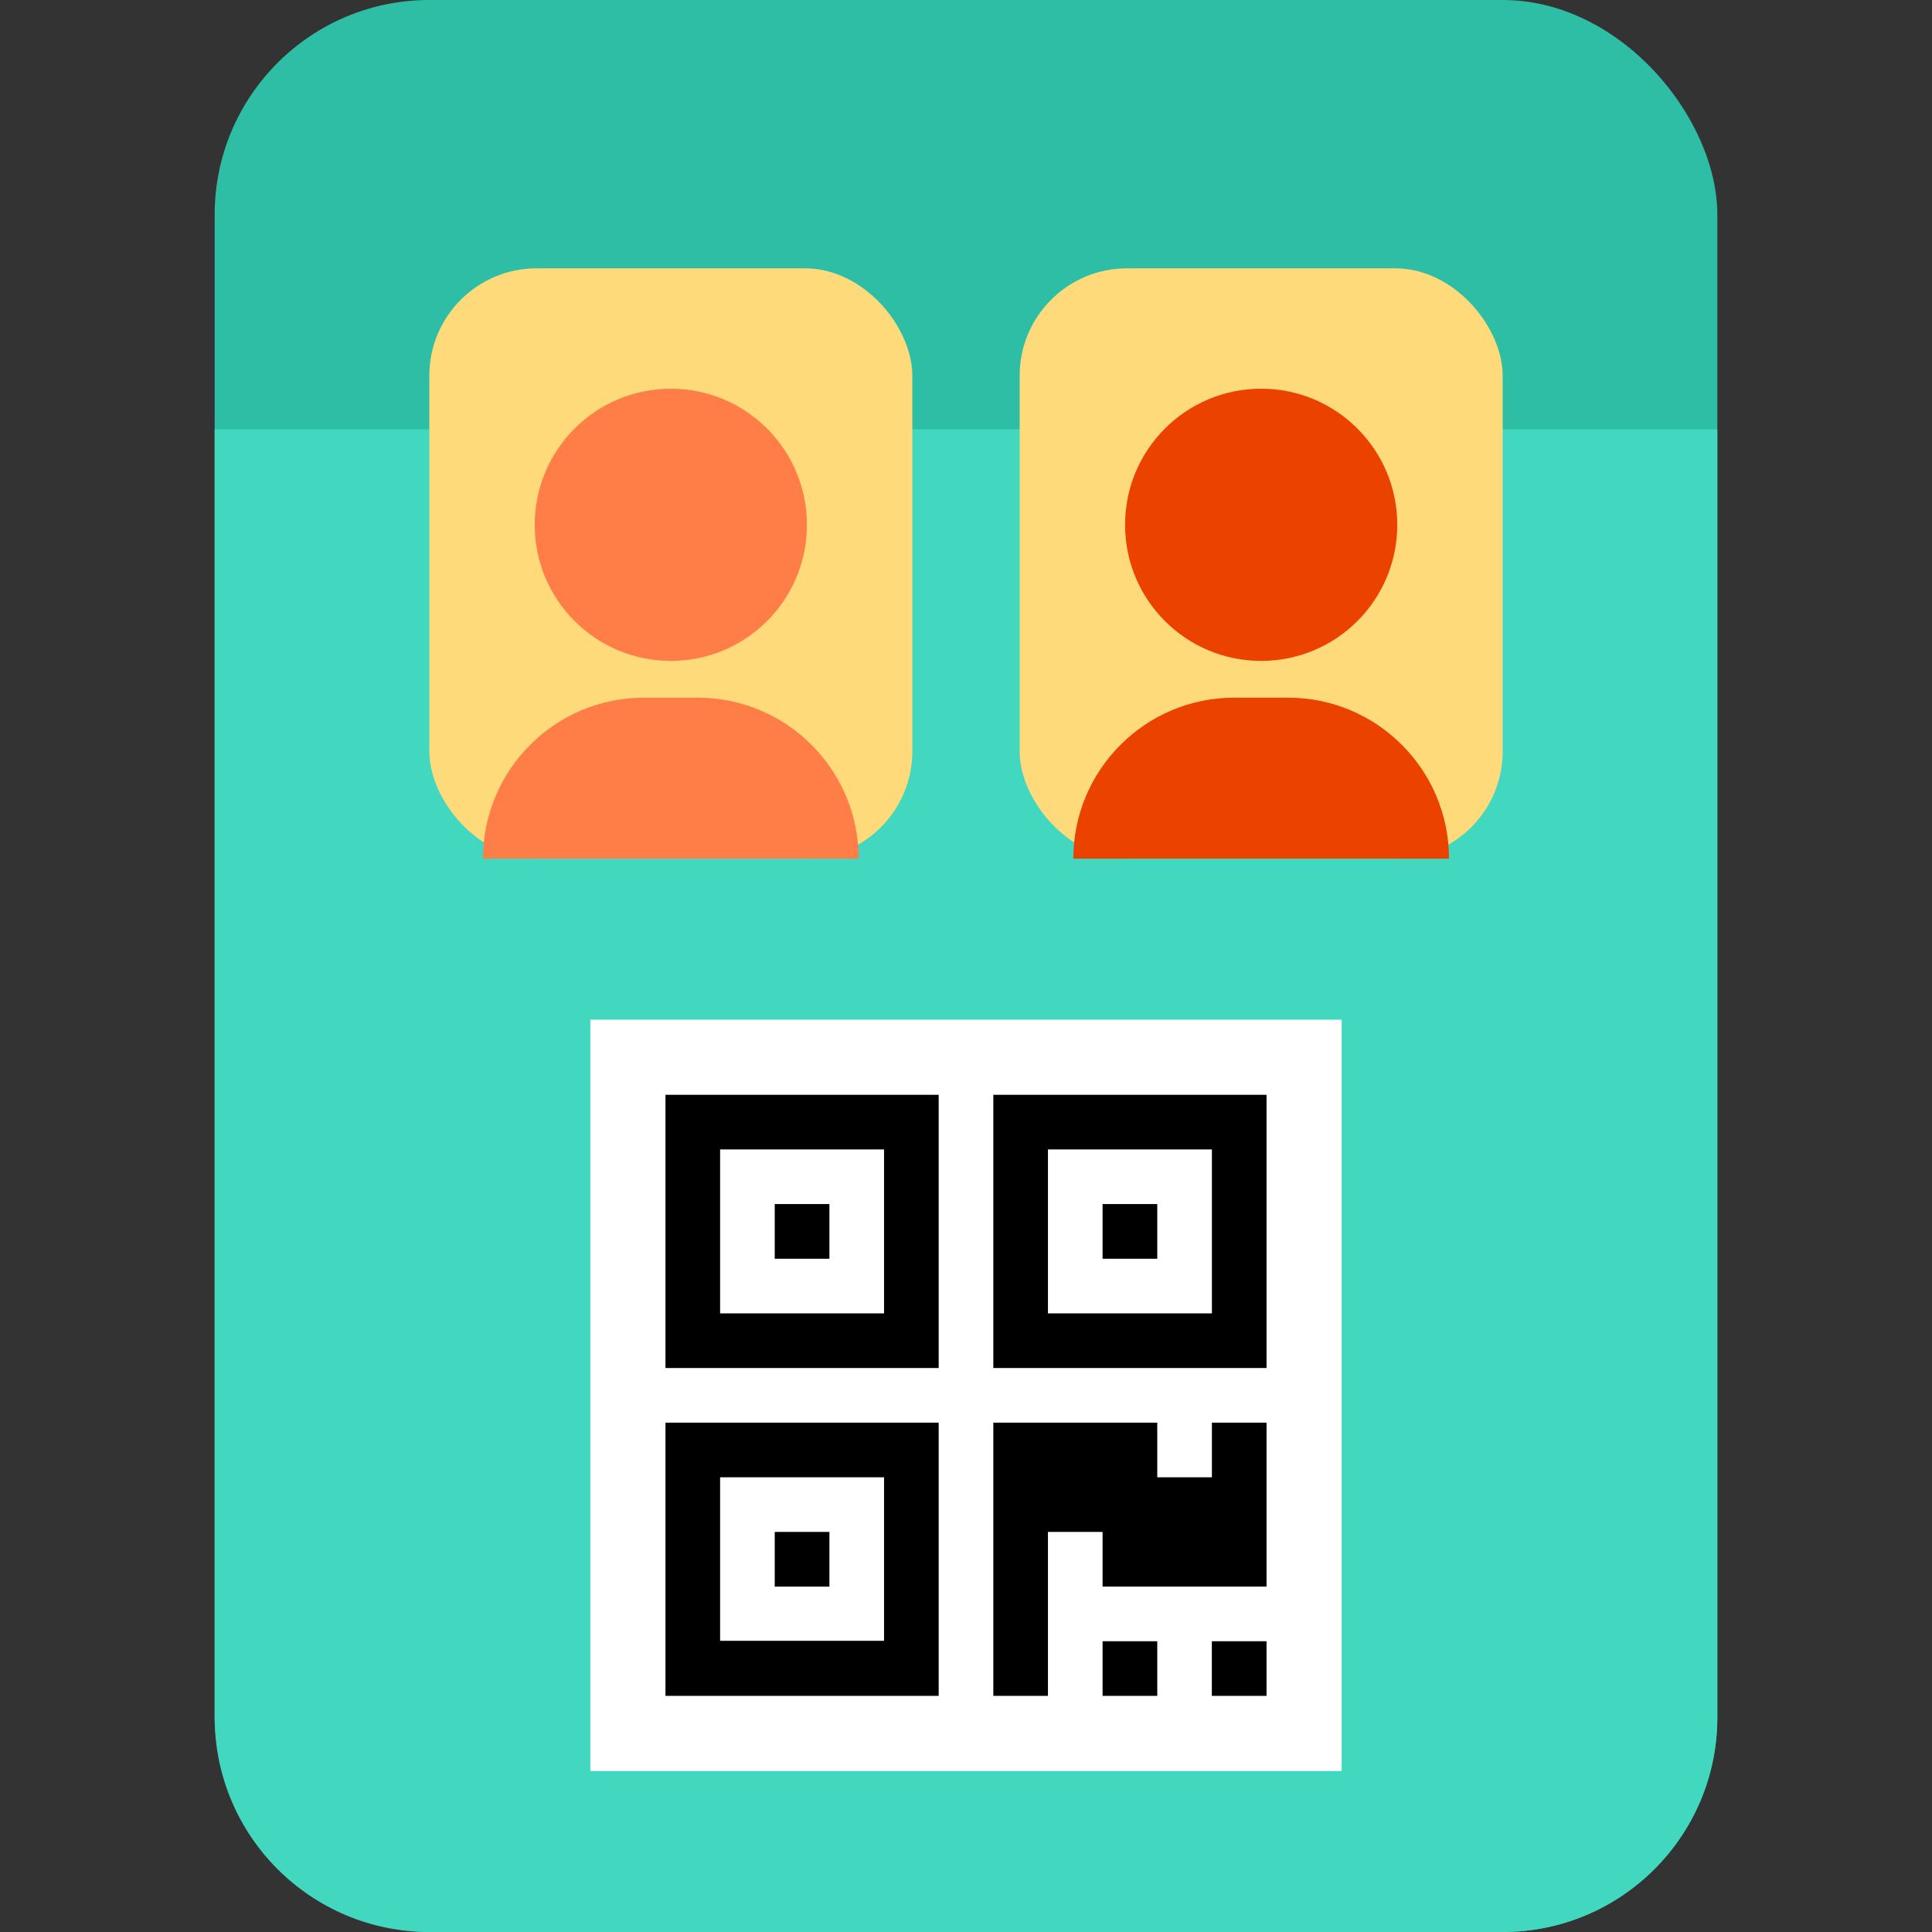 <svg width="36" height="36" viewBox="0 0 36 36" fill="none" xmlns="http://www.w3.org/2000/svg">
<rect x="0" y="0" width="36" height="36" fill="#333333" stroke="none"/>
<rect x="4" width="28" height="36" rx="4" fill="#2EBEA6"/>
<path d="M4 8H32V32C32 34.209 30.209 36 28 36H8C5.791 36 4 34.209 4 32V8Z" fill="#41D8BF"/>
<rect x="11" y="19" width="14" height="14" fill="white"/>
<path d="M12.4 31.6H17.491V26.509H12.4V31.6ZM13.418 27.527H16.473V30.574H13.418V27.527Z" fill="black"/>
<path d="M15.455 28.545H14.436V29.564H15.455V28.545Z" fill="black"/>
<path d="M21.564 30.582H20.545V31.6H21.564V30.582Z" fill="black"/>
<path d="M23.6 30.582H22.581V31.6H23.6V30.582Z" fill="black"/>
<path d="M22.582 27.527H21.564V26.509H18.509V31.6H19.527V28.545H20.545V29.563H23.6V26.509H22.582V27.527Z" fill="black"/>
<path d="M12.4 25.491H17.491V20.4H12.4V25.491ZM13.418 21.418H16.473V24.473H13.418V21.418Z" fill="black"/>
<path d="M15.455 22.436H14.436V23.455H15.455V22.436Z" fill="black"/>
<path d="M18.509 20.4V25.491H23.6V20.4H18.509ZM22.582 24.473H19.527V21.418H22.582V24.473Z" fill="black"/>
<path d="M21.564 22.436H20.545V23.455H21.564V22.436Z" fill="black"/>
<rect x="8" y="5" width="9" height="11" rx="2" fill="#FFDA7A"/>
<path fill-rule="evenodd" clip-rule="evenodd" d="M12.5 12.315C13.901 12.315 15.036 11.18 15.036 9.779C15.036 8.378 13.901 7.243 12.5 7.243C11.099 7.243 9.964 8.378 9.964 9.779C9.964 11.18 11.099 12.315 12.5 12.315ZM12 13H13C14.657 13 16 14.344 16 16H9C9 14.344 10.343 13 12 13Z" fill="#FF7D47"/>
<rect x="19" y="5" width="9" height="11" rx="2" fill="#FFDA7A"/>
<path fill-rule="evenodd" clip-rule="evenodd" d="M23.5 12.315C24.901 12.315 26.036 11.18 26.036 9.779C26.036 8.378 24.901 7.243 23.5 7.243C22.099 7.243 20.964 8.378 20.964 9.779C20.964 11.18 22.099 12.315 23.5 12.315ZM23 13H24C25.657 13 27 14.344 27 16H20C20 14.344 21.343 13 23 13Z" fill="#EB4200"/>
</svg>
